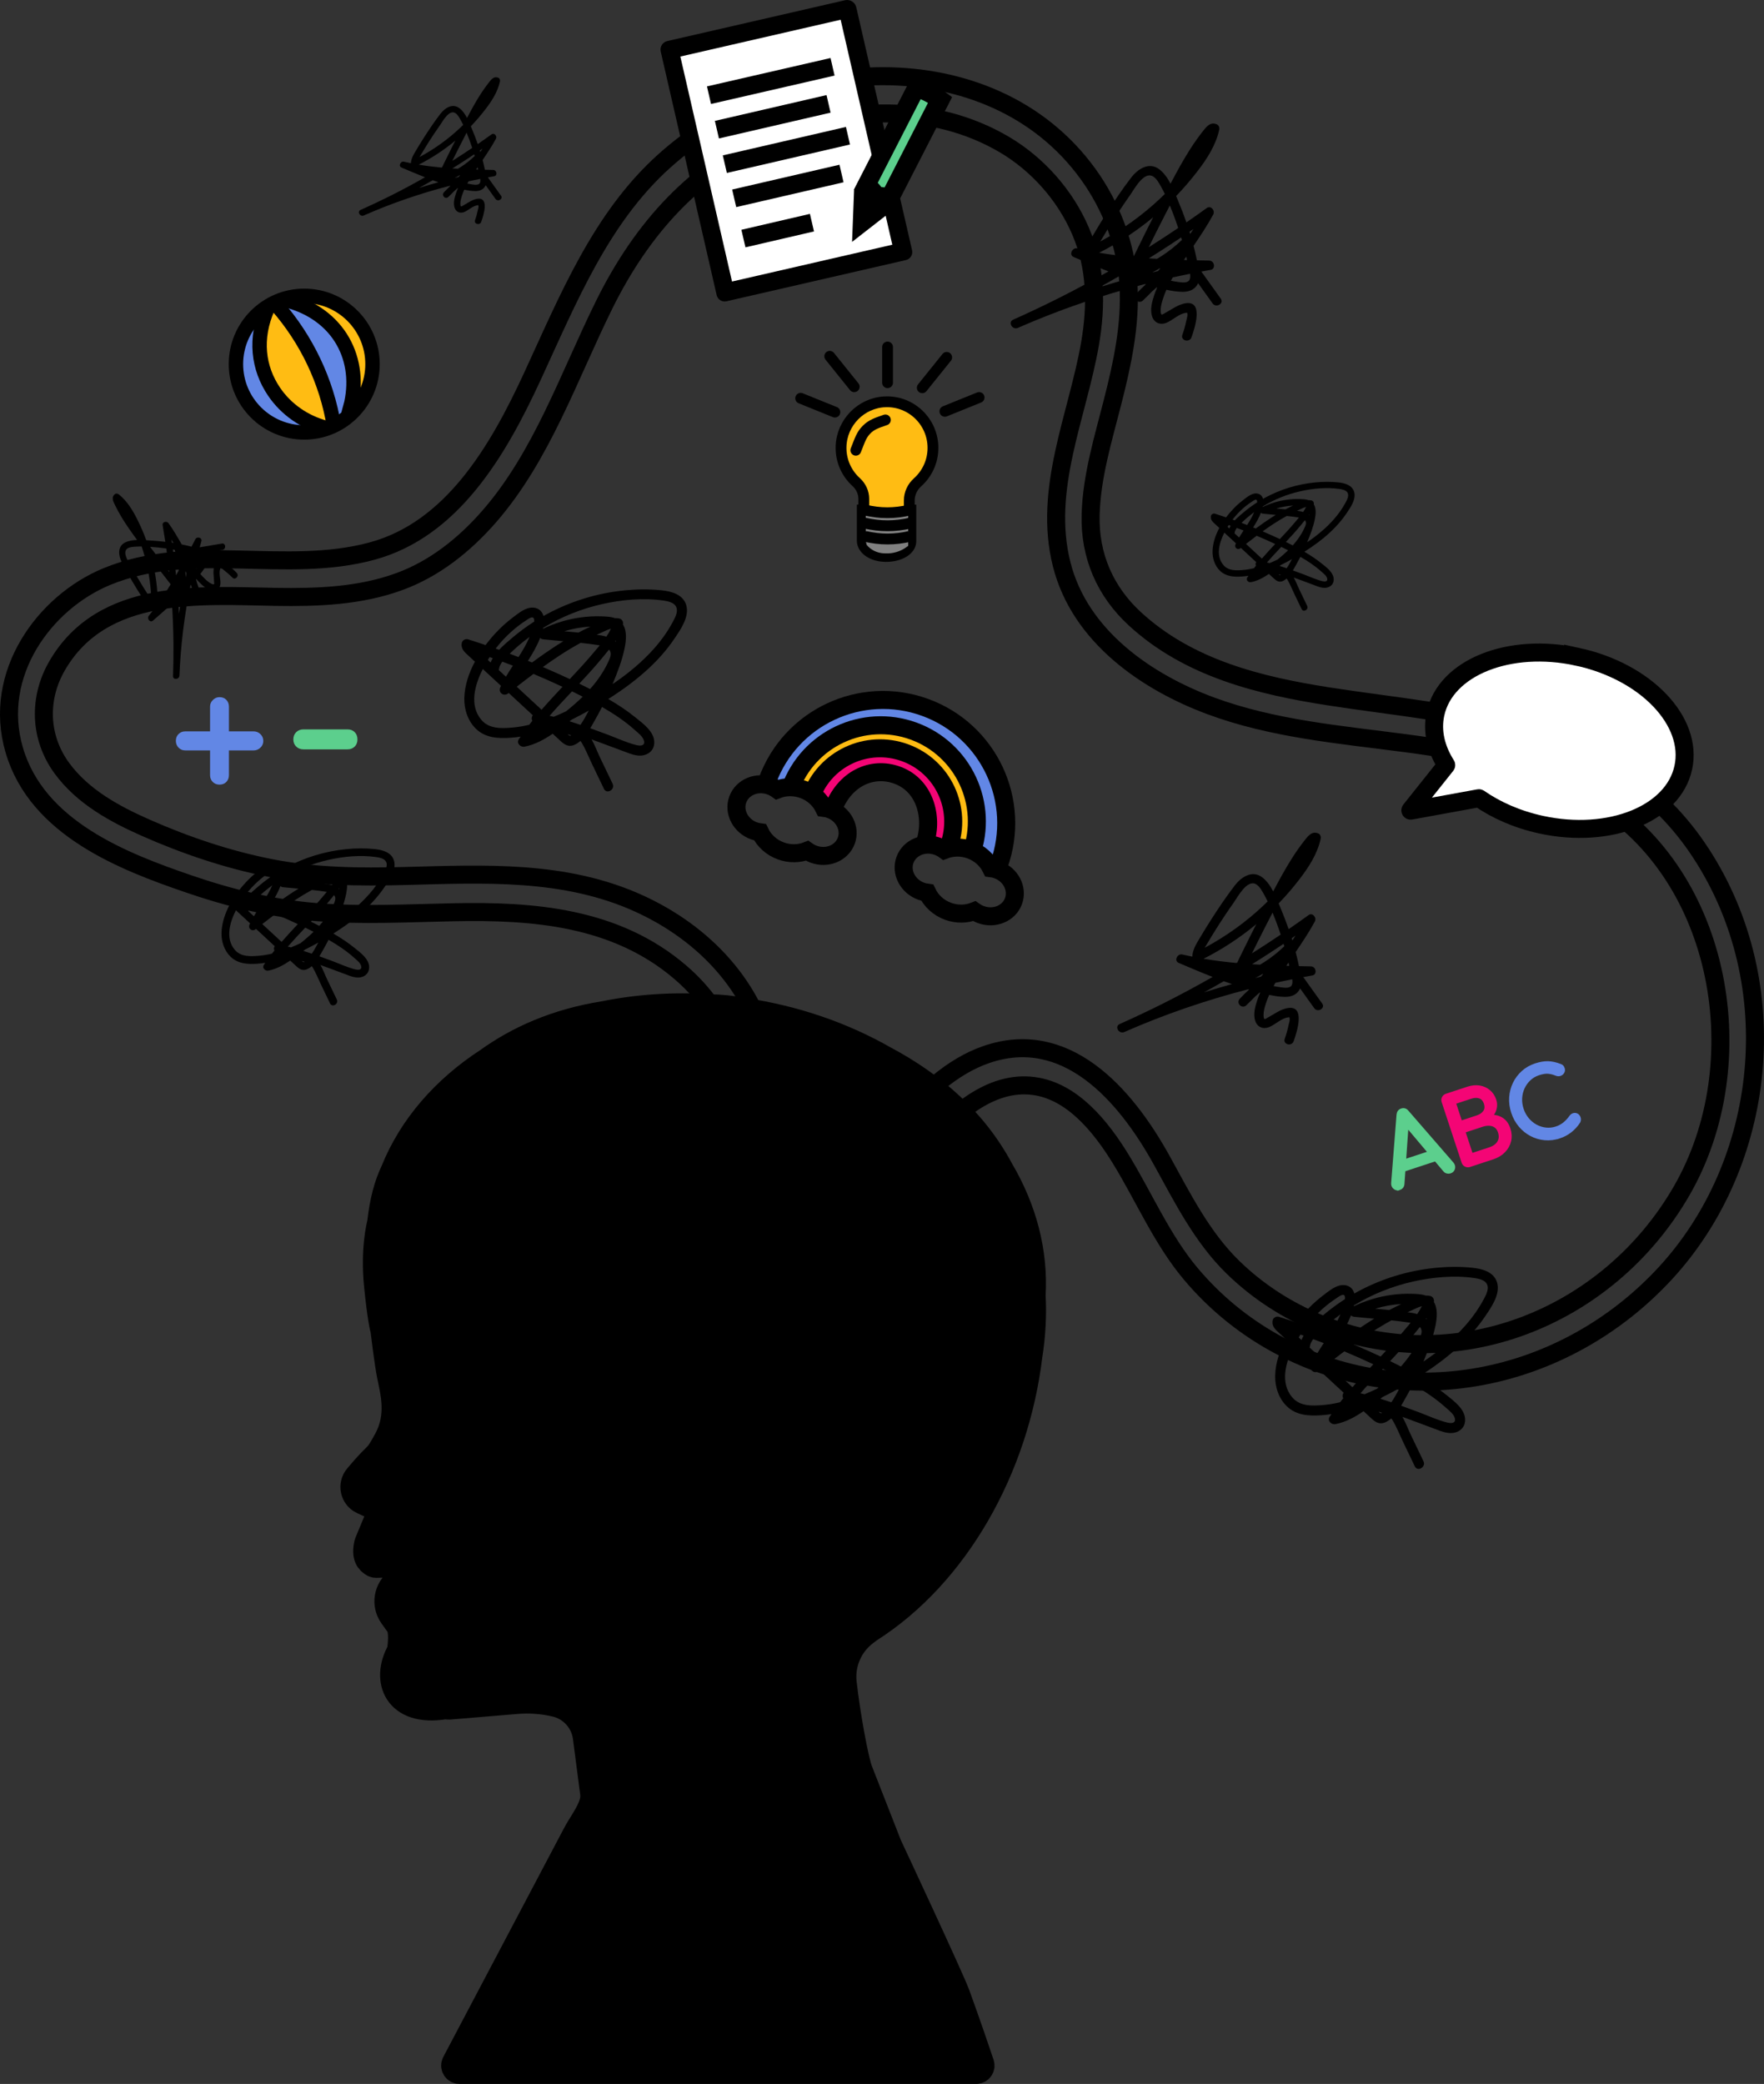 <?xml version="1.0" encoding="UTF-8"?><svg xmlns="http://www.w3.org/2000/svg" width="489.498" height="578.176" viewBox="0 0 489.498 578.176"><rect x="0" y="0" width="489.498" height="578.176" fill="#333333" stroke="none"/><defs><style>.c,.d{fill:#f40575;}.d{stroke:#f40575;}.d,.e,.f,.g,.h,.i,.j,.k,.l,.m,.n{stroke-miterlimit:10;}.e{stroke-width:4px;}.e,.f,.h,.i,.j,.k,.l,.m{stroke:#000;}.e,.h,.k,.m{fill:none;}.o,.l{fill:#fff;}.f,.h,.j,.m{stroke-width:3px;}.f,.m{stroke-linecap:round;}.p,.j{fill:#ffbc13;}.q,.n{fill:#6287e5;}.g{stroke:#5ccf8d;}.g,.r{fill:#5ccf8d;}.s{fill:gray;}.i{stroke-width:8px;}.k,.l{stroke-width:5px;}.n{stroke:#6287e5;}</style></defs><g id="a"/><g id="b"><g><path class="k" d="M471.961,236.654c-24.047-36.814-66.522-37.697-103.4-43.465-18.847-2.948-38.702-7.693-53.714-21.568-8.124-7.509-12.543-17.392-12.203-28.93,.314-10.642,3.498-20.99,6.078-31.119,2.687-10.552,5.051-21.323,4.431-32.424-.621-11.119-4.814-21.976-11.152-30.772-13.678-18.984-35.33-27.164-56.73-27.239-21.962-.078-44.123,8.438-60.923,23.515-17.604,15.798-26.617,38.125-36.648,59.852-9.607,20.806-22.328,42.379-44.437,48.386-24.107,6.55-49.953-2.659-73.612,7.078-17.294,7.118-31.875,26.998-25.712,48.09,6.377,21.826,30.427,30.999,48.38,37.164,11.547,3.965,23.331,6.859,35.377,7.823,12.735,1.019,25.472,.308,38.197,.051,21.839-.442,44.91,1.206,62.951,16.703,7.438,6.389,13.242,14.887,15.287,25.038,1.315,6.523,10.841,5.558,9.513-1.032-4.125-20.469-18.728-35.032-36.038-43.001-20.87-9.607-43.456-8.319-65.457-7.758-12.377,.316-24.704,.196-36.972-2.202-11.871-2.321-23.558-6.253-34.764-11.202-8.445-3.73-17.422-8.551-23.24-16.504-6.251-8.545-6.571-19.349-1.35-28.387,12.635-21.869,39.798-19.492,60.622-19.152,11.647,.19,23.444-.212,34.515-4.294,9.6-3.54,17.834-10.05,24.752-17.965,14.6-16.707,22.054-38.754,31.944-58.781,10.499-21.262,25.51-37.901,46.493-46.633,20.301-8.447,44.84-9.484,64.621,2.221,8.989,5.319,16.763,13.856,21.091,23.996,4.314,10.107,4.458,20.619,2.601,31.293-3.474,19.968-13.091,40.257-7.871,61.064,5.103,20.338,24.051,32.896,41.295,39.3,34.658,12.87,74.34,6.23,107.034,26.032,35.111,21.267,44.11,73.175,23.761,108.496-20.672,35.883-63.539,52.127-100.636,36.873-8.787-3.613-16.931-8.791-23.958-15.65-8.489-8.287-13.86-19.008-19.646-29.507-10.443-18.95-26.83-36.938-48.629-29.509-9.773,3.33-17.806,11.025-24.536,19.104-4.112,4.937,3.431,11.526,7.524,6.613,7.494-8.998,18.011-18.571,30.093-16.94,10.644,1.437,18.535,11.146,24.163,20.352,6.488,10.613,11.405,22.277,19.387,31.767,6.579,7.821,14.382,14.19,23.023,19.031,36.187,20.274,80.528,11.188,108.555-19.1,28.282-30.563,33.864-80.08,9.94-116.706Z"/><path class="i" d="M246.304,512.106c-.01-.021-.018-.041-.027-.063l-8.087-20.667c-1.118-2.846-3.456-15.372-4.466-24.471-.613-5.519,1.757-10.937,6.205-14.262,.376-.281,.747-.559,1.113-.835,.019-.014,.037-.027,.057-.04,23.907-15.205,40.397-44.549,44.151-75.621,.931-5.79,1.192-11.616,.9-16.645-.002-.033-.002-.066,0-.099,.715-12.075-2.491-23.89-8.784-34.574-7.381-13.805-18.867-23.659-32.158-30.724-11.381-6.499-24.615-11.161-39.036-13.275-.108-.016-.215-.028-.322-.044l-.06-.012c-2.944-.589-5.859-.879-8.738-.913-10.164-.683-20.031-.003-29.29,1.873-13.479,2.131-23.96,6.965-32.193,12.873-11.912,7.747-21.044,18.152-25.98,30.411-1.838,3.882-3.017,8.165-3.69,14.177-.006,.051-.014,.096-.027,.145-.191,.724-1.835,7.342-.882,17.034,.91,9.251,1.64,12.056,1.777,12.525,.017,.058,.027,.111,.035,.171,.115,.963,1.08,8.962,1.789,12.505,.9,4.5,2.815,11.163-.9,18-2.908,5.353-2.253,3.547-6.3,8.1l-1.972,2.301c-1.719,2.005-1.042,5.097,1.357,6.201l4.844,2.229c.367,.061,.582,.449,.439,.793l-3.715,8.915c-.025,.061-.047,.127-.062,.191-.811,3.454,.321,4.654,1.554,5.337,.165,.091,.353,.131,.542,.126l2.896-.079c.05-.001,.101,.001,.151,.006l5.888,.654c1.109,.123,1.486,1.546,.584,2.203l-3.297,2.398c-2.918,2.122-3.58,6.201-1.483,9.137l1.265,1.772s2.021,1.011,1.011,8.086c-.01,.07,.006,.15-.029,.211-4.557,7.994-.997,16.96,11.949,14.871,.085-.014,.174-.017,.26-.01l.865,.079c.063,.006,.127,.006,.19,.001l18.636-1.554c3.656-.305,7.337-.041,10.912,.784h0c4.674,1.079,8.165,4.923,8.781,9.651,.878,6.745,2.005,15.384,2.005,15.384,.657,3.941-3.283,8.44-5.069,12.014l-33.352,63.193c-.385,.73,.144,1.607,.969,1.607h143.368c.749,0,1.279-.729,1.041-1.439-1.031-3.077-3.619-10.715-6.726-19.261-1.552-4.27-18.329-40.179-18.886-41.37Z"/><path d="M187.064,177.312c1.721-2.529,4.268-6.095,3.385-9.339-.832-3.056-4.152-3.922-6.92-4.206-3.362-.346-6.779-.305-10.14,.024-7.582,.741-14.98,2.998-21.682,6.621-.301,.163-.599,.332-.896,.5-.094-.339-.232-.667-.43-.975-.894-1.39-2.587-1.629-4.049-1.128-1.484,.508-2.812,1.586-4.046,2.527-1.395,1.062-2.72,2.211-3.951,3.459-1.241,1.258-2.464,2.663-3.599,4.174-1.617-.55-3.24-1.084-4.869-1.597-.678-.213-1.578,.252-1.716,.975-.329,1.714,.773,2.581,1.944,3.665l1.688,1.563c-1.704,3.189-2.846,6.634-2.939,10.08-.085,3.138,.979,6.391,3.282,8.594,2.606,2.492,6.118,2.68,9.545,2.442,.938-.065,1.868-.171,2.791-.311-.167,.243-.334,.486-.498,.733-.728,1.096,.47,2.263,1.576,2.05,2.88-.554,5.431-1.955,7.83-3.59,.743,.69,1.486,1.379,2.234,2.063,1.078,.986,2.144,1.655,3.623,1.089,.667-.255,1.275-.66,1.837-1.156,.115,.135,.223,.275,.316,.43,1.139,1.887,1.969,4.024,2.922,6.011l3.287,6.852c.776,1.619,3.184,.205,2.41-1.409-1.174-2.447-2.348-4.894-3.522-7.341-.749-1.562-1.406-3.392-2.317-4.969,1.308,.476,2.613,.961,3.917,1.446,1.519,.565,3.039,1.131,4.558,1.696,1.369,.509,2.724,1.111,4.183,1.307,2.398,.321,4.747-.973,4.738-3.636-.011-2.951-3.022-5.133-5.087-6.803-2.411-1.95-4.994-3.666-7.676-5.22,4.049-2.56,7.927-5.401,11.418-8.674,2.555-2.396,4.884-5.048,6.856-7.945Zm-45.146-2.079c1.24-1.108,2.557-2.128,3.954-3.031,.406-.262,1.609-1.214,2.107-.817,.256,.204,.278,.651,.229,1.093-2.119,1.358-4.148,2.857-6.067,4.486-1.195,1.014-2.509,2.103-3.643,3.324-.319-.115-.639-.23-.959-.343,1.31-1.7,2.774-3.278,4.378-4.711Zm-6.343,7.54c.097-.157,.2-.31,.3-.465,.286,.1,.573,.202,.859,.304-.226,.388-.425,.789-.59,1.204l-.77-.713c.067-.111,.135-.222,.202-.33Zm2.867,2.989c.09-.814,.468-1.534,.955-2.187,.978,.361,1.954,.731,2.927,1.106-.664,1.015-1.32,2.033-1.932,3.069l-1.646-1.524-.329-.305c.011-.051,.019-.104,.025-.159Zm9.588,1.213c2.71,1.136,5.397,2.328,8.058,3.577-1.967,2.09-3.922,4.194-5.8,6.362-1.283-1.188-2.566-2.376-3.849-3.564-1.016-.941-2.031-1.881-3.047-2.822,1.536-1.197,3.079-2.386,4.638-3.553Zm5.617,11.895c-.378-.096-.756-.188-1.135-.277,2.011-2.311,4.113-4.547,6.217-6.777,.996,.484,1.988,.977,2.976,1.477-1.468,1.435-3.028,2.777-4.625,4.053-1.131,.541-2.275,1.052-3.433,1.523Zm15.28-15.528c-.88,1.966-2.016,3.824-3.308,5.545-.593,.789-1.224,1.549-1.882,2.287-.99-.512-1.986-1.014-2.989-1.504,2.279-2.431,4.532-4.889,6.638-7.471,.531-.652,1.082-1.314,1.623-1.993,.84,.956,.384,2.095-.083,3.137Zm-2.449-7.633c.838-.365,1.969-.986,3.051-1.286-.352,.761-.786,1.498-1.269,2.212-.468-.147-.949-.257-1.432-.334-.419-.067-.841-.125-1.262-.186,.303-.138,.606-.274,.911-.407Zm-.391,3.284c.112,.017,.226,.036,.341,.056-.651,.788-1.313,1.548-1.93,2.281-2.047,2.431-4.21,4.761-6.388,7.075-2.254-1.056-4.527-2.068-6.803-3.052-.224-.097-.448-.19-.672-.285,1.526-1.099,3.071-2.172,4.646-3.201,1.899-1.24,3.84-2.417,5.83-3.506,1.667,.178,3.328,.378,4.976,.632Zm-8.037,21.122c.197-.153,.394-.306,.59-.461,1.611-.789,3.195-1.632,4.748-2.506l.004-.003c-.706,1.34-1.449,2.706-2.313,3.957-1.006-.342-2.015-.673-3.029-.987Zm12.774-22.034c-.046-.044-.093-.087-.14-.129,.067-.099,.132-.198,.196-.297-.016,.143-.035,.285-.056,.426Zm-7.764-3.86c-.854,.409-1.698,.84-2.534,1.284-1.312-.134-2.626-.255-3.939-.373,2.361-.709,4.798-1.148,7.261-1.299-.269,.135-.533,.266-.788,.388Zm-6.721,3.679c-.549,.335-1.095,.675-1.636,1.021-2.414,1.544-4.757,3.191-7.062,4.891-.38-.156-.76-.313-1.141-.467,1.302-2.043,2.519-4.125,3.374-6.353,.233,.204,.522,.346,.839,.379,1.867,.196,3.745,.36,5.626,.529Zm-12.461,4.404c-.811-.316-1.624-.627-2.438-.933,.81-.792,1.649-1.555,2.509-2.291,.972-.832,1.977-1.622,3.01-2.376-.825,1.952-1.919,3.791-3.08,5.6Zm-1.715,19.558c-3.054,.261-6.458,.4-8.606-2.157-3.381-4.025-1.841-9.623,.42-14.096l.367,.34c1.561,1.445,3.121,2.891,4.682,4.336-.064,.133-.128,.266-.19,.4-.681,1.482,.935,2.676,2.192,1.691l.139-.109,1.68,1.556c1.663,1.54,3.326,3.08,4.989,4.62-.325,.438-.39,1.053-.105,1.536-.294,.367-.585,.738-.872,1.11-1.546,.368-3.115,.637-4.697,.772Zm15.356,1.832c.334,.101,.67,.206,1.001,.324-.104,.065-.202,.107-.289,.116-.214,.02-.473-.194-.712-.439Zm21.179,1.828c.364,1.47-1.05,1.454-2.058,1.21-2.744-.665-5.431-1.946-8.076-2.93-1.585-.59-3.172-1.179-4.766-1.75,.532-.886,1.007-1.768,1.441-2.53,.633-1.11,1.238-2.234,1.818-3.371,3.227,1.846,6.332,3.906,9.1,6.391,.875,.785,2.243,1.781,2.54,2.981Zm-8.718-15.711c1.351-3.245,2.688-6.639,3.369-10.094,.4-2.026,.662-4.605-.464-6.425,.155-.697-.243-1.514-.98-1.68-.427-.096-.865-.129-1.308-.121-1.175-.419-2.505-.448-3.727-.491-1.929-.068-3.858,.048-5.77,.308-3.641,.494-7.133,1.575-10.443,3.152,.02-.087,.038-.175,.057-.263,.034-.021,.067-.042,.101-.062,5.009-3.027,10.485-5.221,16.193-6.512,5.491-1.242,11.495-1.813,17.096-.998,1.082,.158,2.553,.432,3.277,1.354,1.061,1.35,.026,3.249-.657,4.524-1.405,2.621-3.136,5.058-5.098,7.289-3.398,3.864-7.4,7.132-11.647,10.019Z"/><path d="M366.899,278.421c-1.663-2.322-3.325-4.643-4.988-6.965-.087-.121-.174-.241-.262-.36,.833-.154,1.666-.309,2.501-.454,1.462-.254,1.056-2.485-.341-2.516-1.12-.025-2.241-.051-3.362-.078-.265-1.308-.568-2.613-.908-3.91,1.883-2.766,3.74-5.548,5.333-8.496,.562-1.04-.65-2.551-1.753-1.753-1.825,1.321-3.667,2.619-5.521,3.898-.733-2.106-1.538-4.181-2.395-6.21-.127-.3-.255-.61-.386-.924,2.067-2.14,4.006-4.399,5.817-6.762,2.577-3.362,4.919-6.979,5.848-11.168,.115-.516-.066-1.199-.589-1.447-1.713-.813-2.801,.516-3.792,1.773-1.208,1.533-2.336,3.125-3.392,4.766-1.972,3.066-3.708,6.275-5.407,9.499-.795-1.519-1.76-2.931-3.049-3.907-2.774-2.101-5.816-.073-7.599,2.246-2.357,3.063-4.524,6.294-6.609,9.547-1.078,1.681-2.126,3.381-3.142,5.1-.957,1.618-1.965,3.193-2.055,5.118-.93-.188-1.858-.385-2.784-.603-1.339-.315-2.381,1.75-.987,2.341,3.124,1.326,6.254,2.656,9.418,3.894-4.499,2.568-9.066,5.018-13.697,7.342-3.991,2.002-8.029,3.909-12.107,5.728-1.506,.672-.201,2.868,1.293,2.212,11.124-4.881,22.64-8.839,34.398-11.864,.077,.022,.154,.045,.231,.067l-.124,.128c-.852,.781-1.675,1.594-2.465,2.445-1.122,1.208,.613,2.952,1.812,1.812,.856-.814,1.69-1.65,2.513-2.496,.393-.361,.794-.713,1.202-1.058l.13,.035c-.307,.713-.587,1.435-.831,2.171-.569,1.719-1.13,3.837-.549,5.63,.572,1.768,2.178,2.433,3.863,1.765,1.73-.686,3.407-2.473,5.277-2.696,.266-.032,.37-.066,.404-.082-.03,.024-.088,.104-.001,.286,.193,.401-.214,1.592-.302,2.04-.249,1.262-.609,2.493-1.042,3.703-.557,1.555,1.918,2.224,2.47,.681,.893-2.493,3.463-10.242-1.829-9.185-1.955,.391-3.531,1.642-5.253,2.555-.204,.108-.812,.546-.998,.45-.277-.143-.258-.891-.261-1.138-.012-1.034,.312-2.136,.62-3.11,.263-.831,.58-1.647,.936-2.45,1.486,.322,2.982,.548,4.437,.56,2.04,.016,3.506-.863,4.143-2.343,1.307,1.825,2.614,3.65,3.92,5.474,.952,1.329,3.175,.051,2.212-1.293Zm-16.584-8.177c.072,.004,.143,.007,.215,.011-.203,.238-.413,.47-.618,.706-.526,.125-1.049,.258-1.574,.387,.683-.343,1.346-.725,1.977-1.103Zm6.066-7.705c-1.729,1.653-3.591,3.143-5.612,4.427-.369,.235-.744,.461-1.121,.682-.737-.041-1.473-.086-2.209-.134,1.999-1.244,3.985-2.51,5.953-3.803,.932-.612,1.861-1.23,2.785-1.853,.067,.228,.138,.454,.203,.682Zm.563,5.414c.204-.301,.407-.6,.609-.898,.071,.306,.136,.614,.204,.921-.271-.008-.542-.015-.813-.023Zm2.571-8.382c-.294,.451-.591,.901-.89,1.35-.062-.202-.124-.404-.187-.605,.36-.247,.719-.496,1.077-.745Zm-4.134-.268c-2.626,1.776-5.282,3.508-7.964,5.198,.557-1.131,1.113-2.262,1.677-3.389,1.323-2.646,2.67-5.28,4.03-7.907,.828,2.003,1.58,4.038,2.257,6.099Zm-17.891-1.594c1.574-2.502,3.214-4.962,4.918-7.376,1.089-1.543,3.625-6.374,6.09-5.032,1.039,.565,1.739,1.942,2.301,2.928,.347,.609,.664,1.235,.965,1.869-.409,.403-.82,.803-1.238,1.197-4.871,4.597-10.341,8.505-16.236,11.663,.271-.467,.566-.919,.827-1.361,.773-1.306,1.563-2.602,2.371-3.887Zm11.123-1.309c-.616,1.213-1.234,2.424-1.842,3.641-.963,1.926-1.917,3.856-2.859,5.793-.192,.394-.38,.788-.557,1.184-.085,.052-.171,.102-.256,.154-3.05-.282-6.09-.66-9.111-1.171,5.216-2.641,10.127-5.868,14.625-9.601Zm-14.506,18.93c1.84-1.014,3.669-2.048,5.487-3.102,.755,.277,1.512,.547,2.272,.808-2.6,.719-5.186,1.483-7.759,2.293Zm24.413-2.156c-.392,1.113-2.019,.889-2.958,.764-.72-.096-1.44-.216-2.158-.353,.17-.309,.343-.616,.521-.92,1.553-.344,3.111-.667,4.671-.978,.072,.543,.074,1.062-.076,1.488Z"/><path class="l" d="M437.775,182.223c-18.992-4.128-36.654,2.953-39.45,15.816-1.04,4.785,.125,9.695,2.974,14.188,.02,.031,.017,.074-.006,.103l-9.912,12.442c-.049,.061-.004,.152,.069,.139l16.569-3.02,2.363-.431c.019-.003,.037,.001,.053,.011,4.755,3.309,10.632,5.901,17.215,7.332,18.992,4.128,36.654-2.953,39.45-15.816s-10.333-26.637-29.325-30.765Z"/><g><path class="o" d="M185.801,13.812L235.05,2.502c.052,0,.114,.026,.127,.085l9.441,41.112,9.893-19.284,.185,.062c2.251,.763,4.369,1.855,6.295,3.247l-13.842,26.988,3.458,15.057-49.351,11.334-15.455-67.292Z"/><path d="M233.274,5.474l7.374,32.108,3.068,13.357,6.254-12.194,2.736-5.334,3.003-5.854c.694,.309,1.371,.654,2.028,1.035l-12.397,24.17-.833,1.623,.408,1.778,2.694,11.731-44.477,10.215-14.336-62.419,44.477-10.215M235.065,0c-.192,0-.387,.021-.582,.066l-49.329,11.329c-1.292,.297-2.107,1.597-1.81,2.889l15.525,67.597c.241,1.05,1.185,1.766,2.221,1.766,.167,0,.337-.019,.507-.058l49.795-11.437c1.215-.279,1.981-1.502,1.702-2.717l-3.306-14.394,14.364-28.005,.041-.079-1.72-1.245c-2.132-1.543-4.483-2.757-6.975-3.602l-2.228-.755-5.013,9.773-2.736,5.334-7.909-34.436C237.336,.822,236.254,0,235.065,0h0Z"/></g><g><polygon points="242.721 62.078 239.893 60.661 237.064 59.244 237.251 62.402 237.439 65.56 240.08 63.819 242.721 62.078"/><path d="M255.515,27.435c.694,.309,1.371,.654,2.028,1.035l-13.556,26.43-2.13,1.659,.105-2.698,13.554-26.426m-2.439-6.2l-16.069,31.328-.282,7.275-.282,7.275,5.744-4.473,5.744-4.473,16.069-31.328-1.72-1.245c-2.132-1.543-4.483-2.757-6.975-3.602l-2.228-.755h0Z"/><path class="l" d="M258.115,24.86l-15.54,30.297"/><g><path class="r" d="M246.812,54.87c-.897-.316-1.846-.48-2.807-.48-.286,0-.574,.015-.859,.044l-.088-.179c-.58-1.192-1.513-2.175-2.663-2.819l13.881-27.061,.185,.062c2.251,.763,4.368,1.855,6.295,3.247l-13.943,27.186Z"/><path d="M255.474,27.515c.694,.309,1.371,.654,2.028,1.035l-12.023,23.44c-.304-.041-.61-.07-.917-.086-.298-.421-.631-.814-.994-1.176l11.906-23.213m-2.439-6.2l-16.069,31.328,1.841,.794c.875,.378,1.586,1.056,2.003,1.913l.875,1.796,1.541-.204c.26-.034,.52-.051,.779-.051,1.092,0,2.168,.301,3.107,.878l.777,.477,16.069-31.328-1.72-1.245c-2.132-1.543-4.483-2.757-6.975-3.602l-2.228-.755h0Z"/></g></g><line class="k" x1="196.74" y1="26.408" x2="231.028" y2="18.533"/><line class="k" x1="198.937" y1="35.977" x2="229.916" y2="28.817"/><line class="k" x1="201.135" y1="45.546" x2="235.304" y2="37.654"/><line class="k" x1="206.296" y1="66.187" x2="225.313" y2="61.775"/><line class="k" x1="203.732" y1="55.023" x2="233.514" y2="48.138"/><polygon class="q" points="214.731 215.106 217.636 209.277 220.82 205.167 223.863 202.522 227.426 200.238 232.932 197.62 239.012 195.62 242.666 195.034 247.212 195.154 253.324 196.226 258.299 198.031 264.56 201.565 269.116 205.399 274.064 211.784 277.941 224.281 279.069 231.574 277.829 238.007 276.199 239.462 273.665 237.475 270.079 235.333 270.902 231.287 271.468 227.03 270.598 222.91 269.576 219.113 268.294 216.065 266.521 213.013 262.824 208.616 259.077 204.857 254.211 203.091 249.184 201.267 243.437 200.286 239.43 201.688 234.327 202.743 229.614 204.609 226.675 206.969 223.661 211.086 220.876 215.273 218.795 217.56 216.307 217.96 213.999 217.122 214.731 215.106"/><polygon class="p" points="220.673 217.7 222.912 213.218 225.372 210.061 227.726 208.032 230.484 206.282 234.749 204.279 239.46 202.754 242.293 202.312 245.819 202.415 250.563 203.254 254.426 204.656 259.291 207.392 262.833 210.355 267.832 215.258 270.11 223.733 270.616 230.533 269.669 235.483 268.408 236.599 266.439 235.063 263.652 233.405 264.281 230.292 264.709 227.016 264.024 223.841 263.223 220.915 262.221 218.566 260.839 216.212 257.961 212.817 255.045 209.914 251.267 208.543 247.363 207.126 242.904 206.357 239.799 207.427 235.844 208.227 232.192 209.653 229.918 211.463 227.59 214.625 225.44 217.843 223.831 219.599 221.902 219.901 220.11 219.25 220.673 217.7"/><polygon class="c" points="226.022 220.874 227.784 217.322 229.71 214.815 231.546 213.198 233.693 211.799 237.01 210.192 240.668 208.958 242.866 208.592 245.597 208.651 249.266 209.285 252.25 210.368 256.002 212.497 258.728 214.814 262.569 218.655 264.281 225.331 264.632 230.696 263.867 234.61 262.884 235.499 261.367 234.299 257.339 233.63 257.399 231.357 257.459 229.085 258.318 226.72 257.917 224.662 257.394 222.942 256.656 220.762 254.566 218.092 252.569 216.22 249.189 214.993 246.609 213.674 243.876 213.829 241.02 214.322 238.962 214.723 237.458 215.707 235.032 217.121 233.498 219.241 231.841 221.699 230.43 223.481 226.96 222.604 225.576 222.102 226.022 220.874"/><path class="k" d="M225.093,221.005c3.828-10.547,15.482-15.994,26.029-12.166s15.994,15.482,12.166,26.029"/><path class="k" d="M219.296,218.809c5.029-13.854,20.336-21.009,34.19-15.981s21.009,20.336,15.981,34.19"/><path class="k" d="M231.067,224.73c3.172-8.739,10.918-12.248,17.967-9.646,7.918,2.922,10.05,12.187,7.487,19.251"/><path class="k" d="M276.731,241.291c-.564-.205-1.134-.332-1.702-.403-1.095-2.246-3.103-4.133-5.747-5.093-2.464-.894-5.02-.815-7.203,.025-.571-.413-1.212-.758-1.915-1.012-3.743-1.359-7.79,.331-9.039,3.773s.772,7.334,4.515,8.692c.555,.201,1.116,.328,1.674,.4,1.087,2.279,3.109,4.197,5.782,5.167,2.488,.903,5.071,.815,7.269-.049,.553,.391,1.169,.72,1.842,.965,3.743,1.359,7.79-.331,9.039-3.773,1.249-3.442-.772-7.334-4.515-8.692Z"/><path class="k" d="M277.16,240.047c6.44-17.744-2.723-37.35-20.468-43.791-17.744-6.44-37.35,2.723-43.791,20.468"/><path class="k" d="M230.331,224.539c-.564-.205-1.134-.332-1.702-.403-1.095-2.246-3.103-4.133-5.747-5.093-2.464-.894-5.02-.815-7.203,.025-.571-.413-1.212-.758-1.915-1.012-3.743-1.359-7.79,.331-9.039,3.773s.772,7.334,4.515,8.692c.555,.201,1.116,.328,1.674,.4,1.087,2.279,3.109,4.197,5.782,5.167,2.488,.903,5.071,.815,7.269-.049,.553,.391,1.169,.72,1.842,.965,3.743,1.359,7.79-.331,9.039-3.773s-.772-7.334-4.515-8.692Z"/><polygon class="q" points="77.194 84.794 80.156 89.264 82.954 93.648 85.671 99.285 87.595 103.278 90.576 109.465 91.637 113.992 93.023 117.644 95.829 116.564 97.326 112.462 97.923 103.141 97.255 98.37 95.078 93.851 92.746 91.261 90.724 88.759 87.96 87.033 84.322 85.018 80.974 83.738 79.224 83.245 77.185 83.476 76.445 84.27 77.194 84.794"/><path class="p" d="M80.963,83.148l4.041,2.19,3.87,2.335,3.529,3.194,2.03,2.642,1.935,4.016,1.555,5.615,.143,4.498-.568,4.183-.6,2.218,1.302-.001,3.024-2.926,1.041-3.711s1.682-3.03,1.797-3.356-.164-3.721-.164-3.721l-.589-4.602-2.18-3.679-1.518-3.15s-2.621-2.341-2.727-2.561-2.489-1.786-2.489-1.786l-3.689-2.022-3.644-.267-4.516,.128-1.582,.762Z"/><path class="q" d="M73.28,86.391l-.805,4.525-.585,4.482,.3,4.75,.801,3.234,1.935,4.016,3.422,4.715,3.429,2.915,3.625,2.162,2.108,.913-.812,1.017-4.173,.542-3.551-1.498s-3.418-.572-3.745-.686-2.808-2.447-2.808-2.447l-3.232-3.328-1.519-3.998-1.518-3.15s-.198-3.508-.304-3.729,.154-3.06,.154-3.06l.717-4.145,2.062-3.017,2.914-3.453,1.582-.762Z"/><polygon class="p" points="76.628 84.12 79.129 88.918 82.239 93.119 85.113 98.52 87.13 102.706 90.2 109.64 91.458 113.377 92.457 116.97 90.06 118.397 86.125 116.912 78.763 111.427 75.543 107.885 73.366 103.367 72.729 99.96 71.984 96.843 72.242 93.66 72.775 89.635 73.7 86.296 74.315 84.664 75.639 83.274 76.656 83.222 76.628 84.12"/><circle class="e" cx="84.42" cy="101.025" r="18.95"/><path class="e" d="M76.194,83.954l.694,.875c8.126,9.261,13.752,20.936,15.759,33.268h0"/><path class="e" d="M96.574,115.241l.924-3.419c2.814-13.146-4.19-25.53-19.322-28.824"/><path class="e" d="M74.382,85.264c-3.874,8.672-2.716,16.932,1.655,23.39,3.347,4.946,8.44,8.445,14.203,10.009l.428,.116"/><path d="M139.025,54.295l-3.459-4.83c-.06-.084-.121-.168-.181-.25,.578-.107,1.155-.214,1.734-.315,1.014-.176,.733-1.723-.236-1.745-.777-.017-1.554-.035-2.331-.054-.184-.907-.394-1.812-.629-2.712,1.306-1.918,2.594-3.847,3.699-5.892,.39-.721-.451-1.769-1.215-1.215-1.266,.916-2.543,1.816-3.829,2.703-.508-1.461-1.067-2.899-1.661-4.306-.088-.208-.177-.423-.268-.641,1.433-1.484,2.778-3.051,4.034-4.689,1.787-2.331,3.411-4.84,4.056-7.745,.08-.358-.046-.831-.408-1.003-1.188-.564-1.942,.358-2.63,1.23-.838,1.063-1.62,2.167-2.352,3.305-1.368,2.126-2.571,4.352-3.75,6.588-.551-1.054-1.221-2.032-2.115-2.709-1.924-1.457-4.033-.05-5.27,1.558-1.634,2.124-3.137,4.365-4.583,6.621-.748,1.166-1.474,2.345-2.179,3.537-.664,1.122-1.363,2.215-1.425,3.549-.645-.13-1.288-.267-1.93-.418-.928-.218-1.651,1.214-.684,1.624,2.167,.919,4.337,1.842,6.531,2.701-3.12,1.781-6.287,3.48-9.499,5.091-2.768,1.389-5.568,2.711-8.396,3.972-1.045,.466-.139,1.989,.897,1.534,7.715-3.385,15.7-6.13,23.855-8.228,.053,.015,.107,.031,.16,.046l-.086,.088c-.591,.542-1.161,1.106-1.709,1.695-.778,.838,.425,2.047,1.256,1.256,.594-.565,1.172-1.144,1.743-1.731,.273-.25,.55-.495,.833-.734l.09,.025c-.213,.494-.407,.995-.576,1.505-.395,1.192-.783,2.661-.381,3.904,.397,1.226,1.511,1.687,2.679,1.224,1.2-.476,2.363-1.715,3.66-1.869,.184-.022,.257-.046,.28-.057-.021,.017-.061,.072-.001,.198,.134,.278-.148,1.104-.21,1.415-.173,.875-.422,1.728-.723,2.568-.386,1.078,1.33,1.543,1.713,.472,.619-1.729,2.401-7.103-1.269-6.37-1.356,.271-2.449,1.139-3.643,1.772-.141,.075-.563,.378-.692,.312-.192-.1-.179-.618-.181-.789-.008-.717,.216-1.481,.43-2.157,.182-.577,.402-1.142,.649-1.699,1.03,.224,2.068,.38,3.077,.388,1.414,.011,2.431-.599,2.873-1.625,.906,1.266,1.812,2.531,2.719,3.796,.66,.921,2.202,.035,1.534-.897Zm-11.501-5.671c.05,.003,.099,.005,.149,.007-.141,.165-.286,.326-.429,.49-.364,.087-.728,.179-1.091,.268,.474-.238,.934-.503,1.371-.765Zm4.206-5.343c-1.199,1.147-2.49,2.179-3.892,3.07-.256,.163-.516,.319-.778,.473-.511-.028-1.021-.059-1.532-.093,1.386-.863,2.763-1.741,4.128-2.637,.646-.425,1.29-.853,1.932-1.285,.047,.158,.096,.315,.141,.473Zm.391,3.754c.141-.209,.282-.416,.422-.623,.049,.212,.094,.426,.141,.639-.188-.005-.376-.01-.564-.016Zm1.783-5.813c-.204,.313-.41,.625-.617,.936-.043-.14-.086-.28-.13-.419,.249-.172,.498-.344,.747-.516Zm-2.867-.186c-1.821,1.232-3.663,2.433-5.523,3.605,.386-.784,.772-1.569,1.163-2.35,.918-1.835,1.852-3.662,2.795-5.484,.574,1.389,1.096,2.8,1.565,4.229Zm-12.407-1.105c1.091-1.735,2.229-3.441,3.411-5.115,.755-1.07,2.514-4.42,4.224-3.49,.721,.392,1.206,1.347,1.596,2.03,.241,.422,.46,.857,.669,1.296-.283,.28-.569,.557-.858,.83-3.378,3.188-7.171,5.898-11.26,8.088,.188-.324,.392-.637,.574-.944,.536-.906,1.084-1.804,1.645-2.695Zm7.714-.908c-.427,.841-.856,1.681-1.278,2.525-.667,1.336-1.329,2.674-1.982,4.017-.133,.273-.263,.546-.386,.821-.059,.036-.119,.071-.178,.107-2.115-.196-4.223-.458-6.319-.812,3.617-1.831,7.023-4.07,10.142-6.658Zm-10.06,13.128c1.276-.703,2.544-1.42,3.805-2.151,.523,.192,1.048,.379,1.576,.56-1.803,.499-3.597,1.028-5.381,1.59Zm16.931-1.495c-.272,.772-1.4,.617-2.051,.53-.5-.067-.999-.15-1.496-.245,.118-.214,.238-.427,.361-.638,1.077-.238,2.158-.463,3.24-.678,.05,.376,.051,.736-.053,1.032Z"/><path d="M373.615,142.479c1.098-1.613,2.722-3.888,2.159-5.957-.531-1.95-2.648-2.502-4.414-2.683-2.144-.22-4.324-.194-6.468,.015-4.836,.473-9.555,1.913-13.831,4.223-.192,.104-.382,.212-.572,.319-.06-.216-.148-.425-.275-.622-.571-.887-1.65-1.039-2.583-.719-.947,.324-1.793,1.012-2.581,1.612-.89,.678-1.735,1.41-2.521,2.207-.792,.802-1.572,1.698-2.295,2.663-1.031-.351-2.066-.692-3.106-1.018-.432-.136-1.006,.161-1.095,.622-.209,1.093,.493,1.646,1.24,2.338l1.077,.997c-1.087,2.034-1.815,4.232-1.875,6.43-.054,2.002,.624,4.077,2.094,5.482,1.663,1.59,3.902,1.71,6.088,1.558,.598-.042,1.191-.109,1.78-.199-.106,.155-.213,.31-.318,.467-.465,.699,.3,1.443,1.005,1.308,1.837-.353,3.464-1.247,4.995-2.29,.474,.44,.948,.88,1.425,1.316,.688,.629,1.368,1.056,2.311,.695,.425-.163,.814-.421,1.171-.737,.073,.086,.142,.175,.202,.274,.727,1.204,1.256,2.567,1.864,3.834l2.097,4.371c.495,1.032,2.031,.131,1.537-.898l-2.247-4.683c-.478-.996-.897-2.164-1.478-3.17,.835,.304,1.667,.613,2.499,.922,.969,.361,1.938,.721,2.907,1.082,.873,.325,1.738,.709,2.668,.833,1.53,.205,3.028-.621,3.022-2.319-.007-1.883-1.928-3.274-3.245-4.34-1.538-1.244-3.186-2.338-4.896-3.329,2.583-1.633,5.056-3.445,7.284-5.533,1.63-1.528,3.115-3.22,4.373-5.068Zm-28.797-1.326c.791-.707,1.631-1.358,2.522-1.933,.259-.167,1.027-.774,1.344-.521,.163,.13,.178,.415,.146,.697-1.352,.866-2.646,1.823-3.87,2.862-.762,.647-1.6,1.341-2.324,2.12-.204-.073-.407-.146-.612-.219,.835-1.084,1.77-2.091,2.793-3.005Zm-4.046,4.81c.062-.1,.128-.198,.192-.296,.183,.064,.365,.129,.548,.194-.144,.247-.271,.503-.377,.768l-.491-.455c.043-.071,.086-.141,.129-.21Zm1.829,1.907c.057-.519,.299-.979,.609-1.395,.624,.231,1.246,.466,1.867,.706-.424,.647-.842,1.297-1.232,1.958l-1.05-.972-.21-.194c.007-.033,.012-.066,.016-.101Zm6.116,.774c1.729,.725,3.442,1.485,5.14,2.282-1.255,1.333-2.502,2.675-3.7,4.058l-2.455-2.273c-.648-.6-1.296-1.2-1.944-1.8,.98-.763,1.964-1.522,2.958-2.266Zm3.583,7.587c-.241-.061-.482-.12-.724-.177,1.283-1.474,2.624-2.9,3.966-4.323,.635,.309,1.268,.623,1.899,.942-.936,.915-1.932,1.772-2.95,2.586-.722,.345-1.451,.671-2.19,.972Zm9.746-9.905c-.562,1.254-1.286,2.439-2.11,3.537-.378,.504-.781,.988-1.2,1.458-.632-.327-1.267-.647-1.906-.959,1.454-1.55,2.891-3.118,4.234-4.766,.339-.416,.69-.838,1.035-1.271,.536,.61,.245,1.336-.053,2.001Zm-1.562-4.869c.534-.233,1.256-.629,1.946-.82-.224,.486-.502,.956-.809,1.411-.298-.094-.605-.164-.913-.213-.267-.043-.536-.08-.805-.118,.193-.088,.387-.175,.581-.26Zm-.25,2.095c.071,.011,.144,.023,.217,.035-.415,.503-.837,.987-1.231,1.455-1.306,1.551-2.685,3.037-4.075,4.513-1.438-.674-2.887-1.319-4.339-1.947-.143-.062-.286-.121-.429-.182,.974-.701,1.959-1.385,2.964-2.042,1.211-.791,2.45-1.542,3.719-2.236,1.063,.113,2.123,.241,3.174,.404Zm-5.127,13.473c.126-.098,.252-.195,.376-.294,1.028-.503,2.038-1.041,3.028-1.599l.003-.002c-.45,.855-.924,1.726-1.475,2.524-.642-.218-1.286-.429-1.932-.63Zm8.148-14.055c-.029-.028-.059-.056-.089-.083,.042-.063,.084-.126,.125-.19-.011,.091-.022,.182-.036,.272Zm-4.953-2.462c-.545,.261-1.083,.535-1.616,.819-.837-.085-1.675-.163-2.513-.238,1.506-.452,3.061-.732,4.631-.829-.172,.086-.34,.17-.502,.247Zm-4.287,2.347c-.35,.214-.698,.43-1.044,.651-1.54,.985-3.034,2.036-4.505,3.12-.242-.1-.485-.2-.728-.298,.831-1.304,1.607-2.631,2.152-4.053,.149,.13,.333,.221,.535,.242,1.191,.125,2.389,.23,3.588,.338Zm-7.949,2.809c-.517-.202-1.036-.4-1.555-.595,.517-.505,1.052-.992,1.6-1.462,.62-.53,1.261-1.035,1.92-1.515-.526,1.245-1.224,2.418-1.965,3.572Zm-1.094,12.476c-1.948,.166-4.119,.255-5.489-1.376-2.157-2.567-1.174-6.138,.268-8.991l.234,.217,2.987,2.766c-.041,.085-.082,.17-.121,.255-.435,.946,.597,1.707,1.398,1.079l.089-.069,1.072,.993c1.061,.982,2.122,1.965,3.182,2.947-.207,.28-.249,.672-.067,.98-.188,.234-.373,.471-.556,.708-.986,.235-1.987,.406-2.996,.492Zm9.796,1.169c.213,.064,.427,.131,.639,.206-.066,.041-.129,.069-.185,.074-.137,.013-.302-.124-.454-.28Zm13.509,1.166c.232,.938-.67,.928-1.313,.772-1.75-.424-3.465-1.241-5.151-1.869-1.011-.376-2.024-.752-3.04-1.117,.34-.565,.642-1.128,.919-1.614,.404-.708,.789-1.425,1.16-2.151,2.059,1.177,4.039,2.492,5.805,4.077,.558,.501,1.431,1.136,1.62,1.902Zm-5.561-10.022c.862-2.07,1.715-4.235,2.149-6.438,.255-1.292,.422-2.937-.296-4.098,.099-.445-.155-.966-.625-1.071-.273-.061-.552-.083-.834-.077-.749-.267-1.598-.286-2.377-.313-1.231-.043-2.461,.031-3.68,.196-2.323,.315-4.55,1.004-6.661,2.01,.013-.056,.024-.112,.036-.167l.064-.04c3.195-1.931,6.688-3.33,10.329-4.154,3.502-.792,7.332-1.157,10.905-.636,.69,.101,1.628,.276,2.09,.864,.677,.861,.017,2.072-.419,2.886-.896,1.672-2.001,3.226-3.252,4.649-2.168,2.465-4.72,4.549-7.429,6.391Z"/><path d="M106.718,246.099c1.338-1.965,3.317-4.736,2.63-7.257-.646-2.375-3.226-3.048-5.378-3.269-2.612-.269-5.268-.237-7.88,.018-5.892,.576-11.641,2.33-16.849,5.145-.234,.126-.465,.258-.697,.389-.073-.264-.181-.518-.334-.757-.695-1.08-2.01-1.266-3.147-.876-1.153,.395-2.185,1.233-3.145,1.964-1.084,.826-2.114,1.718-3.071,2.688-.965,.978-1.915,2.069-2.796,3.244-1.257-.427-2.517-.842-3.784-1.241-.527-.166-1.226,.196-1.334,.757-.255,1.332,.601,2.006,1.51,2.848l1.312,1.215c-1.324,2.478-2.212,5.155-2.284,7.833-.066,2.439,.76,4.966,2.551,6.678,2.025,1.937,4.754,2.083,7.417,1.898,.729-.051,1.451-.133,2.169-.242-.13,.189-.26,.378-.387,.569-.566,.852,.365,1.758,1.225,1.593,2.238-.43,4.221-1.519,6.085-2.79,.577,.536,1.155,1.071,1.736,1.603,.838,.766,1.666,1.286,2.816,.846,.518-.198,.991-.513,1.427-.898,.089,.105,.173,.214,.246,.334,.885,1.466,1.53,3.127,2.271,4.671l2.554,5.324c.604,1.258,2.474,.159,1.873-1.095-.912-1.902-1.825-3.803-2.737-5.705-.582-1.214-1.093-2.636-1.8-3.862,1.017,.37,2.031,.747,3.044,1.124,1.181,.439,2.361,.879,3.542,1.318,1.064,.396,2.117,.864,3.25,1.015,1.863,.249,3.689-.756,3.682-2.825-.008-2.293-2.348-3.989-3.953-5.287-1.874-1.515-3.881-2.849-5.965-4.056,3.147-1.989,6.16-4.197,8.873-6.741,1.986-1.862,3.795-3.923,5.328-6.174Zm-35.083-1.616c.964-.861,1.987-1.654,3.073-2.355,.315-.204,1.251-.943,1.637-.635,.199,.158,.216,.506,.178,.849-1.647,1.055-3.223,2.22-4.715,3.486-.929,.788-1.949,1.634-2.831,2.583-.248-.089-.496-.178-.745-.267,1.018-1.321,2.156-2.547,3.402-3.661Zm-4.929,5.86c.076-.122,.156-.241,.233-.361,.223,.078,.445,.157,.667,.236-.176,.301-.331,.613-.459,.935l-.598-.554c.052-.086,.105-.172,.157-.256Zm2.228,2.323c.07-.632,.364-1.192,.742-1.7,.76,.281,1.518,.568,2.274,.86-.516,.789-1.026,1.58-1.502,2.385l-1.279-1.185-.256-.237c.008-.04,.015-.081,.02-.123Zm7.45,.943c2.106,.883,4.194,1.809,6.262,2.78-1.528,1.625-3.048,3.259-4.507,4.944l-2.991-2.769c-.789-.731-1.579-1.462-2.368-2.193,1.194-.93,2.392-1.854,3.604-2.761Zm4.365,9.243c-.293-.074-.588-.146-.882-.215,1.563-1.796,3.196-3.533,4.831-5.266,.774,.377,1.545,.759,2.313,1.148-1.141,1.115-2.353,2.158-3.594,3.15-.879,.42-1.768,.817-2.668,1.184Zm11.874-12.067c-.684,1.528-1.567,2.972-2.571,4.309-.461,.614-.952,1.204-1.462,1.777-.769-.398-1.544-.788-2.323-1.169,1.771-1.889,3.522-3.799,5.159-5.806,.413-.506,.841-1.021,1.261-1.549,.653,.743,.299,1.628-.064,2.438Zm-1.903-5.932c.651-.284,1.53-.766,2.371-1-.273,.592-.611,1.164-.986,1.719-.363-.114-.738-.199-1.113-.259-.326-.052-.653-.097-.98-.144,.235-.107,.471-.213,.708-.316Zm-.304,2.552c.087,.013,.176,.028,.265,.043-.506,.612-1.02,1.203-1.5,1.772-1.591,1.889-3.272,3.7-4.964,5.498-1.751-.821-3.518-1.607-5.287-2.372-.174-.075-.348-.147-.522-.222,1.186-.854,2.386-1.688,3.611-2.487,1.476-.964,2.984-1.878,4.53-2.725,1.295,.138,2.586,.294,3.867,.491Zm-6.246,16.414c.153-.119,.306-.238,.458-.358,1.252-.613,2.483-1.268,3.689-1.948l.004-.002c-.549,1.042-1.126,2.103-1.797,3.075-.782-.266-1.566-.523-2.354-.767Zm9.926-17.123c-.036-.034-.072-.068-.109-.101,.052-.076,.102-.154,.153-.231-.013,.111-.027,.221-.044,.331Zm-6.034-2.999c-.664,.318-1.319,.652-1.969,.998-1.019-.104-2.041-.198-3.061-.29,1.835-.551,3.729-.892,5.642-1.009-.209,.104-.414,.206-.612,.301Zm-5.223,2.859c-.426,.261-.851,.524-1.272,.793-1.876,1.2-3.696,2.48-5.488,3.801-.295-.121-.591-.243-.886-.363,1.012-1.588,1.957-3.205,2.622-4.937,.181,.158,.406,.269,.652,.295,1.451,.152,2.911,.28,4.372,.411Zm-9.683,3.422c-.63-.246-1.262-.487-1.895-.725,.629-.615,1.281-1.208,1.95-1.78,.755-.646,1.536-1.26,2.339-1.846-.641,1.517-1.491,2.946-2.393,4.352Zm-1.332,15.199c-2.373,.202-5.018,.311-6.688-1.676-2.627-3.128-1.431-7.478,.327-10.954l.285,.264,3.638,3.369c-.05,.103-.1,.207-.147,.311-.53,1.152,.727,2.079,1.703,1.314l.108-.085,1.306,1.209c1.292,1.197,2.585,2.393,3.877,3.59-.253,.341-.303,.818-.081,1.194-.229,.285-.454,.573-.678,.863-1.202,.286-2.42,.495-3.65,.6Zm11.934,1.423c.259,.078,.521,.16,.778,.252-.081,.05-.157,.084-.225,.09-.166,.015-.367-.151-.553-.341Zm16.458,1.421c.283,1.142-.816,1.13-1.6,.94-2.132-.517-4.221-1.512-6.276-2.277-1.232-.458-2.465-.916-3.703-1.36,.414-.688,.782-1.374,1.12-1.966,.492-.862,.962-1.736,1.413-2.62,2.508,1.434,4.92,3.036,7.072,4.966,.68,.61,1.743,1.384,1.974,2.317Zm-6.775-12.209c1.05-2.522,2.089-5.159,2.618-7.844,.31-1.574,.514-3.578-.36-4.992,.121-.542-.189-1.176-.762-1.305-.332-.075-.672-.101-1.016-.094-.913-.326-1.947-.348-2.896-.382-1.499-.053-2.998,.038-4.484,.239-2.83,.384-5.543,1.224-8.115,2.449,.016-.068,.03-.136,.044-.204,.026-.016,.052-.033,.078-.048,3.893-2.353,8.148-4.057,12.583-5.061,4.267-.966,8.933-1.409,13.286-.775,.841,.122,1.984,.336,2.546,1.052,.825,1.049,.02,2.525-.511,3.515-1.091,2.037-2.437,3.93-3.962,5.664-2.641,3.003-5.75,5.542-9.051,7.786Z"/><g><path class="g" d="M388.292,329.71c-.463,.152-.884,.07-1.262-.244-.379-.315-.542-.729-.491-1.24l1.489-18.929c.057-.66,.367-1.083,.929-1.267,.595-.196,1.095-.041,1.5,.467l12.485,14.383c.334,.402,.442,.829,.325,1.28s-.415,.755-.894,.913c-.248,.082-.507,.088-.776,.022-.269-.066-.494-.208-.675-.423l-11.177-13.247,.693-.229-1.218,17.329c-.029,.302-.133,.556-.312,.761-.18,.206-.386,.348-.616,.424Zm-.091-4.697l.29-2.458,9.719-3.2,1.692,1.804-11.701,3.853Z"/><path class="d" d="M407.776,323.293c-.363,.12-.709,.095-1.039-.07-.329-.167-.555-.432-.674-.796l-5.527-16.783c-.125-.379-.102-.731,.066-1.052,.169-.321,.435-.541,.799-.661l5.925-1.951c1.124-.37,2.184-.477,3.179-.319,.996,.158,1.865,.545,2.608,1.161,.743,.617,1.281,1.429,1.613,2.437,.267,.81,.288,1.613,.065,2.409-.224,.798-.652,1.512-1.288,2.142,1.179-.095,2.226,.137,3.143,.696,.917,.56,1.583,1.467,1.997,2.723,.375,1.14,.438,2.237,.19,3.29-.249,1.053-.769,1.99-1.562,2.809-.792,.82-1.809,1.434-3.048,1.842l-6.446,2.123Zm-2.466-11.829l4.636-1.527c.942-.31,1.639-.796,2.09-1.458,.451-.661,.521-1.463,.211-2.404-.31-.942-.842-1.54-1.595-1.798-.753-.255-1.601-.229-2.543,.082l-4.636,1.527,1.837,5.578Zm2.972,9.023l5.156-1.698c.76-.25,1.387-.602,1.878-1.057s.817-.994,.98-1.615c.162-.621,.117-1.312-.133-2.071-.233-.71-.592-1.244-1.075-1.598s-1.054-.555-1.71-.605c-.657-.049-1.367,.053-2.127,.303l-5.156,1.698,2.188,6.643Z"/><path class="n" d="M432.674,315.369c-1.339,.441-2.674,.602-4.005,.481-1.331-.12-2.578-.487-3.743-1.103-1.164-.614-2.188-1.444-3.073-2.49-.885-1.047-1.559-2.271-2.022-3.676-.457-1.389-.64-2.762-.546-4.121,.093-1.358,.425-2.632,.995-3.818,.572-1.185,1.352-2.226,2.34-3.119,.987-.894,2.159-1.563,3.515-2.01,1.272-.419,2.423-.614,3.448-.585,1.025,.028,2.127,.27,3.303,.726,.165,.056,.303,.124,.412,.207s.195,.175,.255,.273c.06,.1,.114,.224,.163,.373,.103,.314,.078,.611-.077,.89-.155,.281-.386,.484-.691,.613-.306,.128-.645,.125-1.019-.007-.786-.328-1.552-.525-2.297-.591-.746-.065-1.655,.079-2.729,.432-.976,.321-1.827,.822-2.556,1.501-.729,.681-1.306,1.474-1.73,2.384-.425,.909-.667,1.881-.73,2.919-.061,1.037,.079,2.075,.422,3.117,.349,1.058,.856,1.985,1.522,2.783,.666,.797,1.44,1.436,2.321,1.915,.88,.478,1.815,.771,2.803,.876,.987,.106,1.968-.002,2.943-.323,.843-.277,1.592-.685,2.249-1.221,.657-.537,1.248-1.176,1.773-1.917,.227-.312,.488-.504,.786-.574,.298-.071,.58-.035,.846,.106,.267,.142,.46,.394,.579,.758,.055,.165,.074,.337,.06,.515-.015,.18-.066,.357-.154,.533-.659,1.004-1.435,1.856-2.333,2.554s-1.907,1.232-3.031,1.602Z"/></g><path d="M412.071,365.272c1.721-2.529,4.268-6.095,3.385-9.339-.832-3.056-4.152-3.922-6.92-4.206-3.362-.346-6.779-.305-10.14,.024-7.582,.741-14.98,2.998-21.682,6.621-.301,.163-.599,.332-.896,.5-.094-.339-.232-.667-.43-.975-.894-1.39-2.587-1.629-4.049-1.128-1.484,.508-2.812,1.586-4.046,2.527-1.395,1.062-2.72,2.211-3.951,3.459-1.241,1.258-2.464,2.663-3.599,4.174-1.617-.55-3.24-1.084-4.869-1.597-.678-.213-1.578,.252-1.716,.975-.329,1.714,.773,2.581,1.944,3.665l1.688,1.563c-1.704,3.189-2.846,6.634-2.939,10.08-.085,3.138,.979,6.391,3.282,8.594,2.606,2.492,6.118,2.68,9.545,2.442,.938-.065,1.868-.171,2.791-.311-.167,.243-.334,.486-.498,.733-.728,1.096,.47,2.263,1.576,2.05,2.88-.554,5.431-1.955,7.83-3.59,.743,.69,1.486,1.379,2.234,2.063,1.078,.986,2.144,1.655,3.623,1.089,.667-.255,1.275-.66,1.837-1.156,.115,.135,.223,.275,.316,.43,1.139,1.887,1.969,4.024,2.922,6.011l3.287,6.852c.776,1.619,3.184,.205,2.41-1.409-1.174-2.447-2.348-4.894-3.522-7.341-.749-1.562-1.406-3.392-2.317-4.969,1.308,.476,2.613,.961,3.917,1.446,1.519,.565,3.039,1.131,4.558,1.696,1.369,.509,2.724,1.111,4.183,1.307,2.398,.321,4.747-.973,4.738-3.636-.011-2.951-3.022-5.133-5.087-6.803-2.411-1.95-4.994-3.666-7.676-5.22,4.049-2.56,7.927-5.401,11.418-8.674,2.555-2.396,4.884-5.048,6.856-7.945Zm-45.146-2.079c1.24-1.108,2.557-2.128,3.954-3.031,.406-.262,1.609-1.214,2.107-.817,.256,.204,.278,.651,.229,1.093-2.119,1.358-4.148,2.857-6.067,4.486-1.195,1.014-2.509,2.103-3.643,3.324-.319-.115-.639-.23-.959-.343,1.31-1.7,2.774-3.278,4.378-4.711Zm-6.343,7.54c.097-.157,.2-.31,.3-.465,.286,.1,.573,.202,.859,.304-.226,.388-.425,.789-.59,1.204l-.77-.713c.067-.111,.135-.222,.202-.33Zm2.867,2.989c.09-.814,.468-1.534,.955-2.187,.978,.361,1.954,.731,2.927,1.106-.664,1.015-1.32,2.033-1.932,3.069l-1.646-1.524-.329-.305c.011-.051,.019-.104,.025-.159Zm9.588,1.213c2.71,1.136,5.397,2.328,8.058,3.577-1.967,2.09-3.922,4.194-5.8,6.362-1.283-1.188-2.566-2.376-3.849-3.564-1.016-.941-2.031-1.881-3.047-2.822,1.536-1.197,3.079-2.386,4.638-3.553Zm5.617,11.895c-.378-.096-.756-.188-1.135-.277,2.011-2.311,4.113-4.547,6.217-6.777,.996,.484,1.988,.977,2.976,1.477-1.468,1.435-3.028,2.777-4.625,4.053-1.131,.541-2.275,1.052-3.433,1.523Zm15.28-15.528c-.88,1.966-2.016,3.824-3.308,5.545-.593,.789-1.224,1.549-1.882,2.287-.99-.512-1.986-1.014-2.989-1.504,2.279-2.431,4.532-4.889,6.638-7.471,.531-.652,1.082-1.314,1.623-1.993,.84,.956,.384,2.095-.083,3.137Zm-2.449-7.633c.838-.365,1.969-.986,3.051-1.286-.352,.761-.786,1.498-1.269,2.212-.468-.147-.949-.257-1.432-.334-.419-.067-.841-.125-1.262-.186,.303-.138,.606-.274,.911-.407Zm-.391,3.284c.112,.017,.226,.036,.341,.056-.651,.788-1.313,1.548-1.93,2.281-2.047,2.431-4.21,4.761-6.388,7.075-2.254-1.056-4.527-2.068-6.803-3.052-.224-.097-.448-.19-.672-.285,1.526-1.099,3.071-2.172,4.646-3.201,1.899-1.24,3.84-2.417,5.83-3.506,1.667,.178,3.328,.378,4.976,.632Zm-8.037,21.122c.197-.153,.394-.306,.59-.461,1.611-.789,3.195-1.632,4.748-2.506l.004-.003c-.706,1.34-1.449,2.706-2.313,3.957-1.006-.342-2.015-.673-3.029-.987Zm12.774-22.034c-.046-.044-.093-.087-.14-.129,.067-.099,.132-.198,.196-.297-.016,.143-.035,.285-.056,.426Zm-7.764-3.86c-.854,.409-1.698,.84-2.534,1.284-1.312-.134-2.626-.255-3.939-.373,2.361-.709,4.798-1.148,7.261-1.299-.269,.135-.533,.266-.788,.388Zm-6.721,3.679c-.549,.335-1.095,.675-1.636,1.021-2.414,1.544-4.757,3.191-7.062,4.891-.38-.156-.76-.313-1.141-.467,1.302-2.043,2.519-4.125,3.374-6.353,.233,.204,.522,.346,.839,.379,1.867,.196,3.745,.36,5.626,.529Zm-12.461,4.404c-.811-.316-1.624-.627-2.438-.933,.81-.792,1.649-1.555,2.509-2.291,.972-.832,1.977-1.622,3.01-2.376-.825,1.952-1.919,3.791-3.08,5.6Zm-1.715,19.558c-3.054,.261-6.458,.4-8.606-2.157-3.381-4.025-1.841-9.623,.42-14.096l.367,.34c1.561,1.445,3.121,2.891,4.682,4.336-.064,.133-.128,.266-.19,.4-.681,1.482,.935,2.676,2.192,1.691l.139-.109,1.68,1.556c1.663,1.54,3.326,3.08,4.989,4.62-.325,.438-.39,1.053-.105,1.536-.294,.367-.585,.738-.872,1.11-1.546,.368-3.115,.637-4.697,.772Zm15.356,1.832c.334,.101,.67,.206,1.001,.324-.104,.065-.202,.107-.289,.116-.214,.02-.473-.194-.712-.439Zm21.179,1.828c.364,1.47-1.05,1.454-2.058,1.21-2.744-.665-5.431-1.946-8.076-2.93-1.585-.59-3.172-1.179-4.766-1.75,.532-.886,1.007-1.768,1.441-2.53,.633-1.11,1.238-2.234,1.818-3.371,3.227,1.846,6.332,3.906,9.1,6.391,.875,.785,2.243,1.781,2.54,2.981Zm-8.718-15.711c1.351-3.245,2.688-6.639,3.369-10.094,.4-2.026,.662-4.605-.464-6.425,.155-.697-.243-1.514-.98-1.68-.427-.096-.865-.129-1.308-.121-1.175-.419-2.505-.448-3.727-.491-1.929-.068-3.858,.048-5.77,.308-3.641,.494-7.133,1.575-10.443,3.152,.02-.087,.038-.175,.057-.263,.034-.021,.067-.042,.101-.062,5.009-3.027,10.485-5.221,16.193-6.512,5.491-1.242,11.495-1.813,17.096-.998,1.082,.158,2.553,.432,3.277,1.354,1.061,1.35,.026,3.249-.657,4.524-1.405,2.621-3.136,5.058-5.098,7.289-3.398,3.864-7.4,7.132-11.647,10.019Z"/><path d="M61.567,150.809l-5.858,.989c-.102,.017-.203,.035-.304,.054,.157-.566,.314-1.132,.478-1.697,.286-.989-1.227-1.414-1.672-.553-.356,.69-.713,1.381-1.072,2.071-.896-.233-1.801-.441-2.713-.624-1.15-2.015-2.319-4.019-3.672-5.909-.477-.666-1.787-.371-1.625,.559,.268,1.539,.516,3.082,.749,4.627-1.536-.184-3.073-.313-4.598-.397-.226-.012-.458-.026-.693-.041-.705-1.939-1.523-3.835-2.444-5.683-1.311-2.629-2.852-5.189-5.18-7.043-.287-.229-.767-.324-1.081-.073-1.028,.82-.531,1.903-.049,2.902,.588,1.219,1.237,2.406,1.938,3.564,1.31,2.162,2.783,4.22,4.275,6.26-1.189,.033-2.362,.205-3.362,.712-2.153,1.09-1.815,3.602-.912,5.419,1.192,2.401,2.546,4.734,3.939,7.023,.72,1.183,1.461,2.353,2.222,3.51,.717,1.089,1.392,2.196,2.564,2.838-.4,.522-.805,1.041-1.222,1.551-.603,.738,.366,2.016,1.159,1.327,1.777-1.544,3.558-3.09,5.292-4.684,.231,3.585,.369,7.176,.408,10.77,.033,3.096-.007,6.193-.114,9.288-.04,1.143,1.726,.998,1.772-.133,.343-8.418,1.38-16.798,3.072-25.046,.037-.041,.075-.082,.112-.123l.042,.116c.228,.768,.484,1.529,.774,2.28,.411,1.067,2.026,.516,1.68-.578-.247-.781-.514-1.555-.791-2.325-.105-.355-.203-.712-.294-1.071l.061-.07c.351,.408,.716,.803,1.1,1.178,.898,.878,2.047,1.871,3.341,2.055,1.276,.181,2.179-.617,2.275-1.871,.099-1.287-.504-2.876-.074-4.109,.061-.175,.071-.251,.072-.277,.006,.026,.038,.087,.178,.088,.308,.002,.927,.618,1.179,.809,.711,.539,1.368,1.138,1.991,1.776,.8,.82,1.97-.518,1.176-1.332-1.282-1.315-5.329-5.274-6.28-1.654-.351,1.337-.051,2.7-.006,4.051,.005,.16,.093,.672-.023,.758-.173,.129-.634-.11-.789-.183-.648-.307-1.236-.844-1.75-1.333-.438-.417-.85-.863-1.242-1.329,.653-.828,1.249-1.691,1.699-2.595,.631-1.266,.529-2.447-.2-3.294,1.535-.259,3.07-.518,4.604-.777,1.118-.189,.998-1.963-.133-1.772Zm-10.142,7.847c.024-.043,.048-.087,.072-.131,.086,.199,.168,.4,.252,.6-.082,.366-.158,.732-.238,1.098-.006-.53-.043-1.06-.086-1.568Zm-2.956-6.124c.504,1.58,.866,3.194,1.051,4.844,.034,.301,.061,.604,.084,.906-.249,.447-.501,.892-.756,1.335-.167-1.624-.352-3.247-.559-4.867-.098-.767-.201-1.534-.308-2.3,.162,.027,.325,.052,.487,.081Zm3.545,1.296c-.125-.218-.25-.436-.374-.653,.213,.049,.424,.102,.636,.153-.087,.166-.174,.333-.262,.499Zm-4.442-4.152c.192,.321,.382,.642,.57,.966-.145-.023-.289-.046-.434-.068-.045-.299-.09-.599-.136-.898Zm-1.425,2.495c.308,2.177,.579,4.359,.816,6.544-.535-.691-1.071-1.382-1.602-2.076-1.246-1.63-2.478-3.271-3.702-4.917,1.5,.094,2.997,.244,4.487,.449Zm-6.437,10.665c-1.08-1.742-2.114-3.512-3.1-5.309-.63-1.148-2.869-4.199-1.283-5.327,.668-.475,1.74-.493,2.525-.543,.485-.031,.972-.038,1.458-.033,.127,.377,.251,.756,.369,1.135,1.383,4.434,2.154,9.032,2.328,13.667-.208-.31-.4-.632-.597-.93-.579-.879-1.146-1.766-1.7-2.66Zm2.568-7.33c.569,.753,1.135,1.507,1.708,2.256,.907,1.186,1.82,2.368,2.74,3.544,.187,.239,.375,.476,.569,.707,.006,.069,.012,.138,.018,.206-1.104,1.815-2.264,3.594-3.502,5.322-.059-4.054-.576-8.097-1.534-12.035Zm7.383,14.8c-.072-1.455-.16-2.91-.263-4.363,.402-.386,.801-.776,1.195-1.17-.343,1.839-.654,3.683-.932,5.533Zm6.084-15.87c.575,.583-.06,1.529-.424,2.076-.279,.42-.573,.832-.877,1.237-.141-.2-.279-.401-.415-.605,.258-1.073,.531-2.142,.812-3.209,.36,.12,.684,.277,.904,.5Z"/><path class="q" d="M60.909,217.69c-.752,0-1.377-.248-1.873-.744-.496-.495-.744-1.12-.744-1.872v-6.875h-6.874c-.753,0-1.377-.256-1.873-.769-.496-.513-.744-1.145-.744-1.898,0-.752,.248-1.377,.744-1.873,.495-.495,1.12-.744,1.873-.744h6.874v-6.875c0-.718,.265-1.333,.795-1.847,.53-.513,1.137-.769,1.821-.769,.787,0,1.419,.248,1.898,.744,.478,.496,.718,1.121,.718,1.872v6.875h6.875c.718,0,1.342,.256,1.872,.769,.53,.513,.795,1.146,.795,1.898,0,.718-.265,1.334-.795,1.847-.53,.513-1.154,.769-1.872,.769h-6.875v6.875c0,.752-.24,1.377-.718,1.872-.479,.497-1.111,.744-1.898,.744Z"/><path class="r" d="M84.202,207.907c-.806,0-1.474-.256-2.004-.769-.531-.512-.796-1.171-.796-1.977,0-.841,.265-1.518,.796-2.031,.53-.512,1.198-.769,2.004-.769h12.243c.805,0,1.463,.256,1.977,.769,.512,.513,.769,1.19,.769,2.031,0,.806-.257,1.464-.769,1.977-.513,.513-1.172,.769-1.977,.769h-12.243Z"/><path class="j" d="M245.638,111.48c-6.675,.255-12.085,5.76-12.251,12.459-.097,3.899,1.546,7.414,4.205,9.822,1.322,1.198,2.104,2.881,2.104,4.669v3.084h-.427v8.466c0,2.435,2.81,4.41,6.61,4.41s6.879-1.798,6.879-4.233c0-.021,0-.189-0-.353h0v-8.29h-.435v-2.663c0-1.933,.857-3.748,2.296-5.034,2.62-2.343,4.271-5.753,4.271-9.552,0-7.232-5.981-13.063-13.251-12.786Z"/><path class="s" d="M241.035,142.618h10.987v8.829l-.623,.438c-1.628,1.145-3.627,1.728-5.66,1.652l-.416-.016c-1.89-.071-3.65-.919-4.812-2.319h0l-.262-.981v-7.603"/><path class="h" d="M252.268,141.514c-1.839,.49-4.128,.736-6.009,.736-2.207,0-3.924-.245-6.254-.736"/><path class="h" d="M252.513,145.129c-1.894,.49-4.25,.736-6.186,.736-2.272,0-4.04-.245-6.439-.736"/><path class="h" d="M252.396,148.808c-1.859,.49-4.171,.736-6.072,.736-2.23,0-3.965-.245-6.319-.736"/><path class="m" d="M237.489,124.921c1.221-3.103,1.584-4.293,2.95-5.695s2.843-1.887,5.249-2.718"/><line class="f" x1="246.289" y1="106.176" x2="246.289" y2="96.276"/><line class="f" x1="255.922" y1="107.582" x2="262.704" y2="99.148"/><line class="f" x1="262.195" y1="114.123" x2="271.694" y2="110.283"/><line class="f" x1="237.04" y1="107.295" x2="230.248" y2="98.848"/><line class="f" x1="231.679" y1="114.339" x2="222.18" y2="110.498"/><path d="M338.747,82.854c-1.704-2.38-3.409-4.76-5.113-7.139-.089-.124-.178-.248-.268-.369,.854-.158,1.708-.317,2.564-.466,1.499-.261,1.083-2.547-.349-2.579-1.148-.025-2.297-.052-3.446-.08-.271-1.341-.583-2.678-.93-4.008,1.931-2.835,3.834-5.687,5.467-8.709,.576-1.066-.667-2.615-1.796-1.796-1.871,1.354-3.759,2.684-5.66,3.995-.751-2.159-1.577-4.285-2.455-6.365-.13-.308-.262-.625-.396-.947,2.118-2.193,4.107-4.51,5.963-6.931,2.642-3.446,5.042-7.153,5.995-11.447,.117-.529-.068-1.229-.603-1.483-1.756-.833-2.871,.529-3.887,1.818-1.238,1.571-2.394,3.204-3.477,4.886-2.022,3.143-3.801,6.433-5.542,9.737-.815-1.557-1.804-3.004-3.125-4.005-2.844-2.154-5.961-.074-7.79,2.302-2.416,3.14-4.637,6.452-6.774,9.786-1.105,1.723-2.179,3.466-3.221,5.228-.981,1.659-2.014,3.273-2.106,5.246-.953-.193-1.905-.395-2.853-.618-1.372-.323-2.441,1.794-1.012,2.4,3.203,1.359,6.411,2.722,9.654,3.992-4.612,2.632-9.293,5.144-14.04,7.526-4.091,2.052-8.23,4.007-12.41,5.872-1.544,.689-.206,2.939,1.325,2.268,11.403-5.003,23.207-9.061,35.26-12.161,.079,.023,.158,.046,.237,.069l-.127,.131c-.873,.801-1.717,1.634-2.526,2.506-1.15,1.238,.628,3.026,1.857,1.857,.877-.835,1.732-1.691,2.576-2.558,.403-.37,.814-.731,1.232-1.085l.133,.036c-.315,.731-.602,1.471-.852,2.225-.583,1.762-1.158,3.933-.563,5.771,.587,1.812,2.233,2.494,3.96,1.809,1.773-.704,3.492-2.535,5.41-2.763,.272-.032,.379-.068,.414-.084-.031,.025-.091,.106-.001,.293,.197,.411-.219,1.632-.31,2.091-.256,1.294-.624,2.555-1.068,3.796-.571,1.594,1.966,2.28,2.532,.698,.915-2.555,3.55-10.498-1.875-9.415-2.004,.4-3.619,1.683-5.385,2.619-.209,.111-.833,.559-1.022,.461-.283-.147-.265-.913-.268-1.166-.012-1.06,.319-2.189,.635-3.188,.27-.852,.595-1.688,.96-2.511,1.523,.331,3.056,.562,4.548,.574,2.091,.017,3.594-.885,4.246-2.401,1.339,1.871,2.679,3.741,4.019,5.611,.976,1.362,3.254,.052,2.268-1.325Zm-16.999-8.382c.073,.004,.147,.007,.22,.011-.208,.244-.423,.482-.634,.724-.539,.128-1.075,.264-1.613,.396,.701-.352,1.38-.744,2.027-1.131Zm6.217-7.897c-1.772,1.695-3.68,3.221-5.753,4.538-.379,.24-.763,.472-1.149,.699-.755-.042-1.51-.088-2.264-.138,2.049-1.276,4.085-2.573,6.102-3.898,.956-.628,1.907-1.261,2.855-1.9,.069,.233,.141,.466,.208,.699Zm.577,5.549c.209-.308,.417-.615,.624-.92,.073,.314,.139,.629,.209,.944-.278-.008-.555-.015-.833-.024Zm2.635-8.592c-.302,.463-.606,.924-.913,1.383-.063-.207-.127-.414-.192-.62,.369-.254,.737-.508,1.104-.763Zm-4.238-.275c-2.692,1.82-5.414,3.596-8.163,5.328,.571-1.159,1.141-2.319,1.718-3.474,1.357-2.712,2.737-5.412,4.131-8.105,.848,2.053,1.62,4.139,2.314,6.251Zm-18.339-1.634c1.613-2.564,3.294-5.086,5.042-7.561,1.117-1.581,3.716-6.534,6.243-5.159,1.065,.579,1.782,1.991,2.359,3.001,.356,.624,.68,1.266,.99,1.916-.419,.413-.841,.823-1.269,1.227-4.993,4.713-10.6,8.718-16.643,11.955,.277-.478,.58-.942,.848-1.395,.792-1.339,1.602-2.667,2.431-3.984Zm11.402-1.342c-.631,1.243-1.265,2.485-1.888,3.732-.987,1.974-1.965,3.953-2.93,5.938-.196,.404-.389,.807-.571,1.214-.087,.053-.175,.105-.263,.158-3.127-.289-6.242-.677-9.339-1.2,5.346-2.707,10.381-6.015,14.991-9.842Zm-14.87,19.404c1.886-1.039,3.761-2.099,5.624-3.179,.774,.283,1.55,.56,2.329,.829-2.665,.737-5.316,1.52-7.953,2.351Zm25.025-2.21c-.401,1.141-2.069,.912-3.032,.783-.739-.099-1.476-.221-2.212-.362,.174-.316,.352-.631,.534-.944,1.592-.352,3.189-.684,4.788-1.003,.074,.556,.075,1.089-.078,1.525Z"/></g></g></svg>